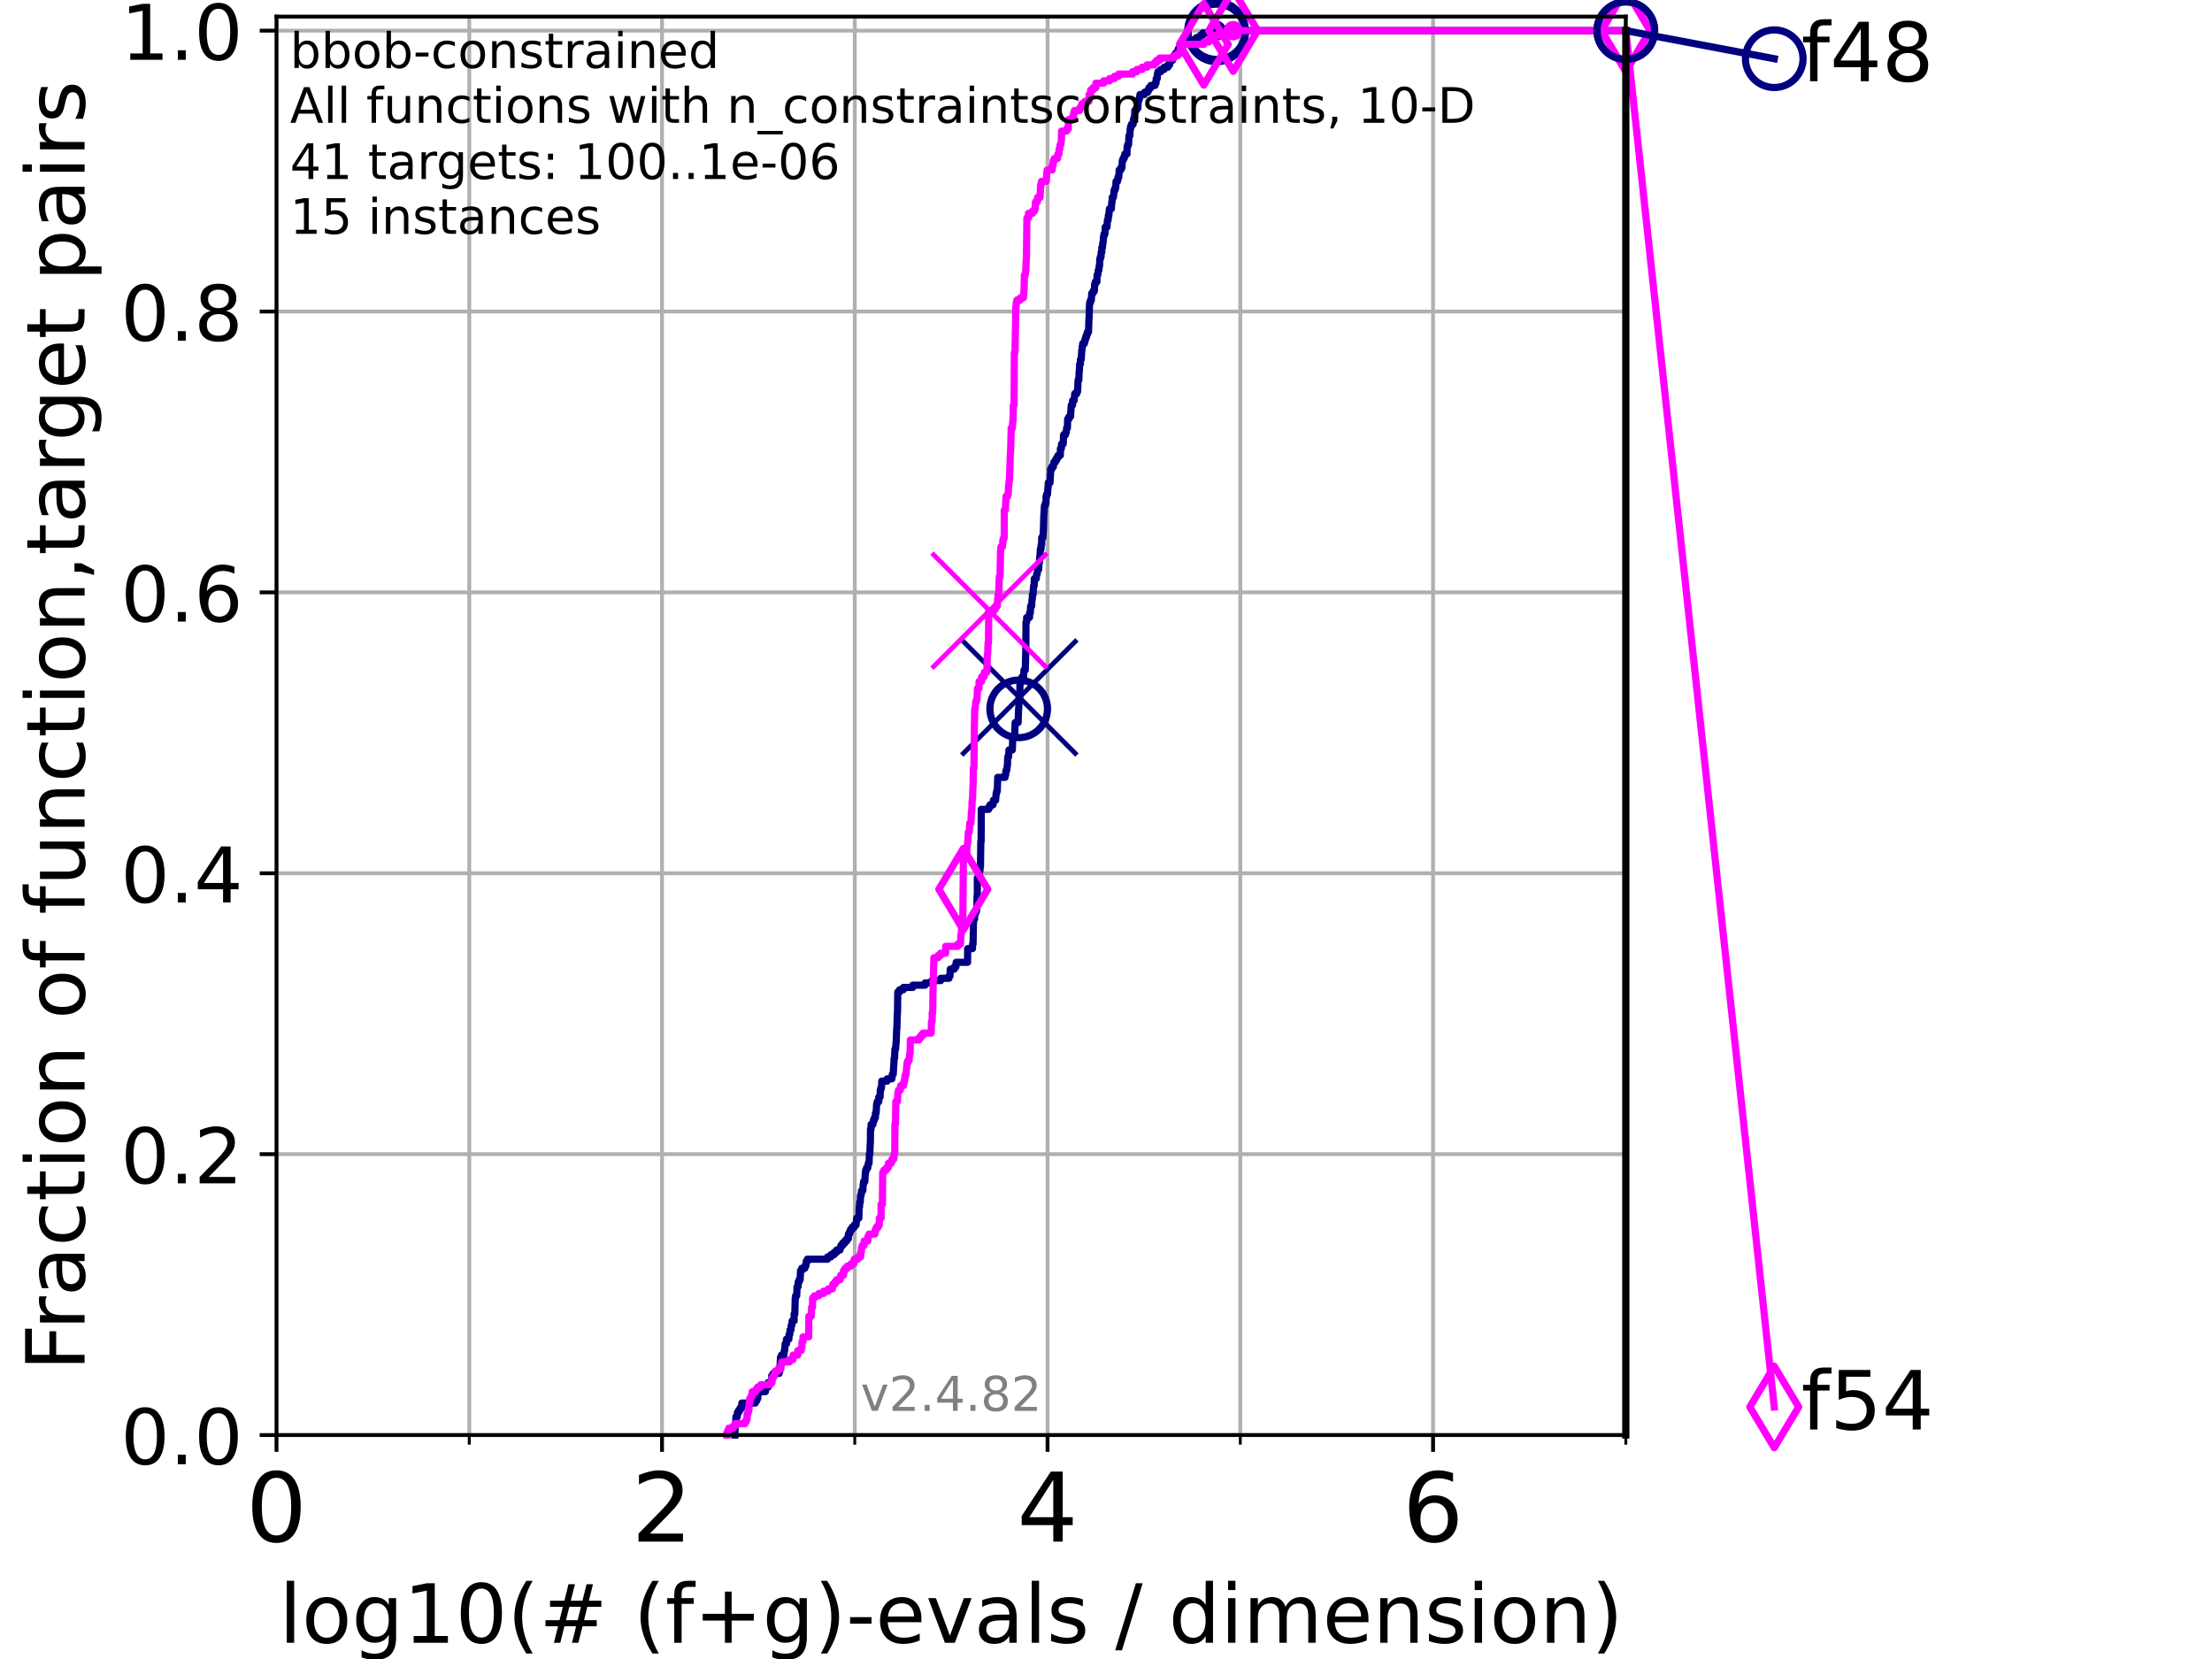 <?xml version="1.0" encoding="utf-8" standalone="no"?>
<!DOCTYPE svg PUBLIC "-//W3C//DTD SVG 1.1//EN"
  "http://www.w3.org/Graphics/SVG/1.1/DTD/svg11.dtd">
<!-- Created with matplotlib (https://matplotlib.org/) -->
<svg height="345.6pt" version="1.1" viewBox="0 0 460.8 345.6" width="460.8pt" xmlns="http://www.w3.org/2000/svg" xmlns:xlink="http://www.w3.org/1999/xlink">
 <defs>
  <style type="text/css">*{stroke-linecap:butt;stroke-linejoin:round;}</style>
 </defs>
 <g id="figure_1">
  <g id="patch_1">
   <path d="M 0 345.6 
L 460.8 345.6 
L 460.8 0 
L 0 0 
z
" style="fill:#ffffff;"/>
  </g>
  <g id="axes_1">
   <g id="patch_2">
    <path d="M 57.6 298.944 
L 338.688 298.944 
L 338.688 3.456 
L 57.6 3.456 
z
" style="fill:#ffffff;"/>
   </g>
   <g id="matplotlib.axis_1">
    <g id="xtick_1">
     <g id="line2d_1">
      <path clip-path="url(#pce55b38d41)" d="M 57.6 298.944 
L 57.6 3.456 
" style="fill:none;stroke:#b0b0b0;stroke-linecap:square;stroke-width:0.8;"/>
     </g>
     <g id="line2d_2">
      <defs>
       <path d="M 0 0 
L 0 3.5 
" id="ma0b5d559b3" style="stroke:#000000;stroke-width:0.8;"/>
      </defs>
      <g>
       <use style="stroke:#000000;stroke-width:0.8;" x="57.6" xlink:href="#ma0b5d559b3" y="298.944"/>
      </g>
     </g>
     <g id="text_1">
      <!-- 0 -->
      <g transform="translate(51.237 321.141)scale(0.2 -0.2)">
       <defs>
        <path d="M 31.781 66.406 
Q 24.172 66.406 20.328 58.906 
Q 16.5 51.422 16.5 36.375 
Q 16.5 21.391 20.328 13.891 
Q 24.172 6.391 31.781 6.391 
Q 39.453 6.391 43.281 13.891 
Q 47.125 21.391 47.125 36.375 
Q 47.125 51.422 43.281 58.906 
Q 39.453 66.406 31.781 66.406 
z
M 31.781 74.219 
Q 44.047 74.219 50.516 64.516 
Q 56.984 54.828 56.984 36.375 
Q 56.984 17.969 50.516 8.266 
Q 44.047 -1.422 31.781 -1.422 
Q 19.531 -1.422 13.062 8.266 
Q 6.594 17.969 6.594 36.375 
Q 6.594 54.828 13.062 64.516 
Q 19.531 74.219 31.781 74.219 
z
" id="DejaVuSans-48"/>
       </defs>
       <use xlink:href="#DejaVuSans-48"/>
      </g>
     </g>
    </g>
    <g id="xtick_2">
     <g id="line2d_3">
      <path clip-path="url(#pce55b38d41)" d="M 137.911 298.944 
L 137.911 3.456 
" style="fill:none;stroke:#b0b0b0;stroke-linecap:square;stroke-width:0.8;"/>
     </g>
     <g id="line2d_4">
      <g>
       <use style="stroke:#000000;stroke-width:0.8;" x="137.911" xlink:href="#ma0b5d559b3" y="298.944"/>
      </g>
     </g>
     <g id="text_2">
      <!-- 2 -->
      <g transform="translate(131.548 321.141)scale(0.2 -0.2)">
       <defs>
        <path d="M 19.188 8.297 
L 53.609 8.297 
L 53.609 0 
L 7.328 0 
L 7.328 8.297 
Q 12.938 14.109 22.625 23.891 
Q 32.328 33.688 34.812 36.531 
Q 39.547 41.844 41.422 45.531 
Q 43.312 49.219 43.312 52.781 
Q 43.312 58.594 39.234 62.25 
Q 35.156 65.922 28.609 65.922 
Q 23.969 65.922 18.812 64.312 
Q 13.672 62.703 7.812 59.422 
L 7.812 69.391 
Q 13.766 71.781 18.938 73 
Q 24.125 74.219 28.422 74.219 
Q 39.75 74.219 46.484 68.547 
Q 53.219 62.891 53.219 53.422 
Q 53.219 48.922 51.531 44.891 
Q 49.859 40.875 45.406 35.406 
Q 44.188 33.984 37.641 27.219 
Q 31.109 20.453 19.188 8.297 
z
" id="DejaVuSans-50"/>
       </defs>
       <use xlink:href="#DejaVuSans-50"/>
      </g>
     </g>
    </g>
    <g id="xtick_3">
     <g id="line2d_5">
      <path clip-path="url(#pce55b38d41)" d="M 218.222 298.944 
L 218.222 3.456 
" style="fill:none;stroke:#b0b0b0;stroke-linecap:square;stroke-width:0.8;"/>
     </g>
     <g id="line2d_6">
      <g>
       <use style="stroke:#000000;stroke-width:0.8;" x="218.222" xlink:href="#ma0b5d559b3" y="298.944"/>
      </g>
     </g>
     <g id="text_3">
      <!-- 4 -->
      <g transform="translate(211.859 321.141)scale(0.2 -0.2)">
       <defs>
        <path d="M 37.797 64.312 
L 12.891 25.391 
L 37.797 25.391 
z
M 35.203 72.906 
L 47.609 72.906 
L 47.609 25.391 
L 58.016 25.391 
L 58.016 17.188 
L 47.609 17.188 
L 47.609 0 
L 37.797 0 
L 37.797 17.188 
L 4.891 17.188 
L 4.891 26.703 
z
" id="DejaVuSans-52"/>
       </defs>
       <use xlink:href="#DejaVuSans-52"/>
      </g>
     </g>
    </g>
    <g id="xtick_4">
     <g id="line2d_7">
      <path clip-path="url(#pce55b38d41)" d="M 298.533 298.944 
L 298.533 3.456 
" style="fill:none;stroke:#b0b0b0;stroke-linecap:square;stroke-width:0.8;"/>
     </g>
     <g id="line2d_8">
      <g>
       <use style="stroke:#000000;stroke-width:0.8;" x="298.533" xlink:href="#ma0b5d559b3" y="298.944"/>
      </g>
     </g>
     <g id="text_4">
      <!-- 6 -->
      <g transform="translate(292.17 321.141)scale(0.2 -0.2)">
       <defs>
        <path d="M 33.016 40.375 
Q 26.375 40.375 22.484 35.828 
Q 18.609 31.297 18.609 23.391 
Q 18.609 15.531 22.484 10.953 
Q 26.375 6.391 33.016 6.391 
Q 39.656 6.391 43.531 10.953 
Q 47.406 15.531 47.406 23.391 
Q 47.406 31.297 43.531 35.828 
Q 39.656 40.375 33.016 40.375 
z
M 52.594 71.297 
L 52.594 62.312 
Q 48.875 64.062 45.094 64.984 
Q 41.312 65.922 37.594 65.922 
Q 27.828 65.922 22.672 59.328 
Q 17.531 52.734 16.797 39.406 
Q 19.672 43.656 24.016 45.922 
Q 28.375 48.188 33.594 48.188 
Q 44.578 48.188 50.953 41.516 
Q 57.328 34.859 57.328 23.391 
Q 57.328 12.156 50.688 5.359 
Q 44.047 -1.422 33.016 -1.422 
Q 20.359 -1.422 13.672 8.266 
Q 6.984 17.969 6.984 36.375 
Q 6.984 53.656 15.188 63.938 
Q 23.391 74.219 37.203 74.219 
Q 40.922 74.219 44.703 73.484 
Q 48.484 72.75 52.594 71.297 
z
" id="DejaVuSans-54"/>
       </defs>
       <use xlink:href="#DejaVuSans-54"/>
      </g>
     </g>
    </g>
    <g id="xtick_5">
     <g id="line2d_9">
      <path clip-path="url(#pce55b38d41)" d="M 97.755 298.944 
L 97.755 3.456 
" style="fill:none;stroke:#b0b0b0;stroke-linecap:square;stroke-width:0.8;"/>
     </g>
     <g id="line2d_10">
      <defs>
       <path d="M 0 0 
L 0 2 
" id="m7a1c0ede0f" style="stroke:#000000;stroke-width:0.6;"/>
      </defs>
      <g>
       <use style="stroke:#000000;stroke-width:0.6;" x="97.755" xlink:href="#m7a1c0ede0f" y="298.944"/>
      </g>
     </g>
    </g>
    <g id="xtick_6">
     <g id="line2d_11">
      <path clip-path="url(#pce55b38d41)" d="M 178.066 298.944 
L 178.066 3.456 
" style="fill:none;stroke:#b0b0b0;stroke-linecap:square;stroke-width:0.8;"/>
     </g>
     <g id="line2d_12">
      <g>
       <use style="stroke:#000000;stroke-width:0.6;" x="178.066" xlink:href="#m7a1c0ede0f" y="298.944"/>
      </g>
     </g>
    </g>
    <g id="xtick_7">
     <g id="line2d_13">
      <path clip-path="url(#pce55b38d41)" d="M 258.377 298.944 
L 258.377 3.456 
" style="fill:none;stroke:#b0b0b0;stroke-linecap:square;stroke-width:0.8;"/>
     </g>
     <g id="line2d_14">
      <g>
       <use style="stroke:#000000;stroke-width:0.6;" x="258.377" xlink:href="#m7a1c0ede0f" y="298.944"/>
      </g>
     </g>
    </g>
    <g id="xtick_8">
     <g id="line2d_15">
      <path clip-path="url(#pce55b38d41)" d="M 338.688 298.944 
L 338.688 3.456 
" style="fill:none;stroke:#b0b0b0;stroke-linecap:square;stroke-width:0.8;"/>
     </g>
     <g id="line2d_16">
      <g>
       <use style="stroke:#000000;stroke-width:0.6;" x="338.688" xlink:href="#m7a1c0ede0f" y="298.944"/>
      </g>
     </g>
    </g>
    <g id="text_5">
     <!-- log10(# (f+g)-evals / dimension) -->
     <g transform="translate(58.145 342.218)scale(0.17 -0.17)">
      <defs>
       <path d="M 9.422 75.984 
L 18.406 75.984 
L 18.406 0 
L 9.422 0 
z
" id="DejaVuSans-108"/>
       <path d="M 30.609 48.391 
Q 23.391 48.391 19.188 42.75 
Q 14.984 37.109 14.984 27.297 
Q 14.984 17.484 19.156 11.844 
Q 23.344 6.203 30.609 6.203 
Q 37.797 6.203 41.984 11.859 
Q 46.188 17.531 46.188 27.297 
Q 46.188 37.016 41.984 42.703 
Q 37.797 48.391 30.609 48.391 
z
M 30.609 56 
Q 42.328 56 49.016 48.375 
Q 55.719 40.766 55.719 27.297 
Q 55.719 13.875 49.016 6.219 
Q 42.328 -1.422 30.609 -1.422 
Q 18.844 -1.422 12.172 6.219 
Q 5.516 13.875 5.516 27.297 
Q 5.516 40.766 12.172 48.375 
Q 18.844 56 30.609 56 
z
" id="DejaVuSans-111"/>
       <path d="M 45.406 27.984 
Q 45.406 37.75 41.375 43.109 
Q 37.359 48.484 30.078 48.484 
Q 22.859 48.484 18.828 43.109 
Q 14.797 37.75 14.797 27.984 
Q 14.797 18.266 18.828 12.891 
Q 22.859 7.516 30.078 7.516 
Q 37.359 7.516 41.375 12.891 
Q 45.406 18.266 45.406 27.984 
z
M 54.391 6.781 
Q 54.391 -7.172 48.188 -13.984 
Q 42 -20.797 29.203 -20.797 
Q 24.469 -20.797 20.266 -20.094 
Q 16.062 -19.391 12.109 -17.922 
L 12.109 -9.188 
Q 16.062 -11.328 19.922 -12.344 
Q 23.781 -13.375 27.781 -13.375 
Q 36.625 -13.375 41.016 -8.766 
Q 45.406 -4.156 45.406 5.172 
L 45.406 9.625 
Q 42.625 4.781 38.281 2.391 
Q 33.938 0 27.875 0 
Q 17.828 0 11.672 7.656 
Q 5.516 15.328 5.516 27.984 
Q 5.516 40.672 11.672 48.328 
Q 17.828 56 27.875 56 
Q 33.938 56 38.281 53.609 
Q 42.625 51.219 45.406 46.391 
L 45.406 54.688 
L 54.391 54.688 
z
" id="DejaVuSans-103"/>
       <path d="M 12.406 8.297 
L 28.516 8.297 
L 28.516 63.922 
L 10.984 60.406 
L 10.984 69.391 
L 28.422 72.906 
L 38.281 72.906 
L 38.281 8.297 
L 54.391 8.297 
L 54.391 0 
L 12.406 0 
z
" id="DejaVuSans-49"/>
       <path d="M 31 75.875 
Q 24.469 64.656 21.281 53.656 
Q 18.109 42.672 18.109 31.391 
Q 18.109 20.125 21.312 9.062 
Q 24.516 -2 31 -13.188 
L 23.188 -13.188 
Q 15.875 -1.703 12.234 9.375 
Q 8.594 20.453 8.594 31.391 
Q 8.594 42.281 12.203 53.312 
Q 15.828 64.359 23.188 75.875 
z
" id="DejaVuSans-40"/>
       <path d="M 51.125 44 
L 36.922 44 
L 32.812 27.688 
L 47.125 27.688 
z
M 43.797 71.781 
L 38.719 51.516 
L 52.984 51.516 
L 58.109 71.781 
L 65.922 71.781 
L 60.891 51.516 
L 76.125 51.516 
L 76.125 44 
L 58.984 44 
L 54.984 27.688 
L 70.516 27.688 
L 70.516 20.219 
L 53.078 20.219 
L 48 0 
L 40.188 0 
L 45.219 20.219 
L 30.906 20.219 
L 25.875 0 
L 18.016 0 
L 23.094 20.219 
L 7.719 20.219 
L 7.719 27.688 
L 24.906 27.688 
L 29 44 
L 13.281 44 
L 13.281 51.516 
L 30.906 51.516 
L 35.891 71.781 
z
" id="DejaVuSans-35"/>
       <path id="DejaVuSans-32"/>
       <path d="M 37.109 75.984 
L 37.109 68.5 
L 28.516 68.5 
Q 23.688 68.5 21.797 66.547 
Q 19.922 64.594 19.922 59.516 
L 19.922 54.688 
L 34.719 54.688 
L 34.719 47.703 
L 19.922 47.703 
L 19.922 0 
L 10.891 0 
L 10.891 47.703 
L 2.297 47.703 
L 2.297 54.688 
L 10.891 54.688 
L 10.891 58.5 
Q 10.891 67.625 15.141 71.797 
Q 19.391 75.984 28.609 75.984 
z
" id="DejaVuSans-102"/>
       <path d="M 46 62.703 
L 46 35.5 
L 73.188 35.5 
L 73.188 27.203 
L 46 27.203 
L 46 0 
L 37.797 0 
L 37.797 27.203 
L 10.594 27.203 
L 10.594 35.5 
L 37.797 35.5 
L 37.797 62.703 
z
" id="DejaVuSans-43"/>
       <path d="M 8.016 75.875 
L 15.828 75.875 
Q 23.141 64.359 26.781 53.312 
Q 30.422 42.281 30.422 31.391 
Q 30.422 20.453 26.781 9.375 
Q 23.141 -1.703 15.828 -13.188 
L 8.016 -13.188 
Q 14.5 -2 17.703 9.062 
Q 20.906 20.125 20.906 31.391 
Q 20.906 42.672 17.703 53.656 
Q 14.5 64.656 8.016 75.875 
z
" id="DejaVuSans-41"/>
       <path d="M 4.891 31.391 
L 31.203 31.391 
L 31.203 23.391 
L 4.891 23.391 
z
" id="DejaVuSans-45"/>
       <path d="M 56.203 29.594 
L 56.203 25.203 
L 14.891 25.203 
Q 15.484 15.922 20.484 11.062 
Q 25.484 6.203 34.422 6.203 
Q 39.594 6.203 44.453 7.469 
Q 49.312 8.734 54.109 11.281 
L 54.109 2.781 
Q 49.266 0.734 44.188 -0.344 
Q 39.109 -1.422 33.891 -1.422 
Q 20.797 -1.422 13.156 6.188 
Q 5.516 13.812 5.516 26.812 
Q 5.516 40.234 12.766 48.109 
Q 20.016 56 32.328 56 
Q 43.359 56 49.781 48.891 
Q 56.203 41.797 56.203 29.594 
z
M 47.219 32.234 
Q 47.125 39.594 43.094 43.984 
Q 39.062 48.391 32.422 48.391 
Q 24.906 48.391 20.391 44.141 
Q 15.875 39.891 15.188 32.172 
z
" id="DejaVuSans-101"/>
       <path d="M 2.984 54.688 
L 12.5 54.688 
L 29.594 8.797 
L 46.688 54.688 
L 56.203 54.688 
L 35.688 0 
L 23.484 0 
z
" id="DejaVuSans-118"/>
       <path d="M 34.281 27.484 
Q 23.391 27.484 19.188 25 
Q 14.984 22.516 14.984 16.5 
Q 14.984 11.719 18.141 8.906 
Q 21.297 6.109 26.703 6.109 
Q 34.188 6.109 38.703 11.406 
Q 43.219 16.703 43.219 25.484 
L 43.219 27.484 
z
M 52.203 31.203 
L 52.203 0 
L 43.219 0 
L 43.219 8.297 
Q 40.141 3.328 35.547 0.953 
Q 30.953 -1.422 24.312 -1.422 
Q 15.922 -1.422 10.953 3.297 
Q 6 8.016 6 15.922 
Q 6 25.141 12.172 29.828 
Q 18.359 34.516 30.609 34.516 
L 43.219 34.516 
L 43.219 35.406 
Q 43.219 41.609 39.141 45 
Q 35.062 48.391 27.688 48.391 
Q 23 48.391 18.547 47.266 
Q 14.109 46.141 10.016 43.891 
L 10.016 52.203 
Q 14.938 54.109 19.578 55.047 
Q 24.219 56 28.609 56 
Q 40.484 56 46.344 49.844 
Q 52.203 43.703 52.203 31.203 
z
" id="DejaVuSans-97"/>
       <path d="M 44.281 53.078 
L 44.281 44.578 
Q 40.484 46.531 36.375 47.5 
Q 32.281 48.484 27.875 48.484 
Q 21.188 48.484 17.844 46.438 
Q 14.5 44.391 14.5 40.281 
Q 14.5 37.156 16.891 35.375 
Q 19.281 33.594 26.516 31.984 
L 29.594 31.297 
Q 39.156 29.25 43.188 25.516 
Q 47.219 21.781 47.219 15.094 
Q 47.219 7.469 41.188 3.016 
Q 35.156 -1.422 24.609 -1.422 
Q 20.219 -1.422 15.453 -0.562 
Q 10.688 0.297 5.422 2 
L 5.422 11.281 
Q 10.406 8.688 15.234 7.391 
Q 20.062 6.109 24.812 6.109 
Q 31.156 6.109 34.562 8.281 
Q 37.984 10.453 37.984 14.406 
Q 37.984 18.062 35.516 20.016 
Q 33.062 21.969 24.703 23.781 
L 21.578 24.516 
Q 13.234 26.266 9.516 29.906 
Q 5.812 33.547 5.812 39.891 
Q 5.812 47.609 11.281 51.797 
Q 16.75 56 26.812 56 
Q 31.781 56 36.172 55.266 
Q 40.578 54.547 44.281 53.078 
z
" id="DejaVuSans-115"/>
       <path d="M 25.391 72.906 
L 33.688 72.906 
L 8.297 -9.281 
L 0 -9.281 
z
" id="DejaVuSans-47"/>
       <path d="M 45.406 46.391 
L 45.406 75.984 
L 54.391 75.984 
L 54.391 0 
L 45.406 0 
L 45.406 8.203 
Q 42.578 3.328 38.25 0.953 
Q 33.938 -1.422 27.875 -1.422 
Q 17.969 -1.422 11.734 6.484 
Q 5.516 14.406 5.516 27.297 
Q 5.516 40.188 11.734 48.094 
Q 17.969 56 27.875 56 
Q 33.938 56 38.25 53.625 
Q 42.578 51.266 45.406 46.391 
z
M 14.797 27.297 
Q 14.797 17.391 18.875 11.75 
Q 22.953 6.109 30.078 6.109 
Q 37.203 6.109 41.297 11.75 
Q 45.406 17.391 45.406 27.297 
Q 45.406 37.203 41.297 42.844 
Q 37.203 48.484 30.078 48.484 
Q 22.953 48.484 18.875 42.844 
Q 14.797 37.203 14.797 27.297 
z
" id="DejaVuSans-100"/>
       <path d="M 9.422 54.688 
L 18.406 54.688 
L 18.406 0 
L 9.422 0 
z
M 9.422 75.984 
L 18.406 75.984 
L 18.406 64.594 
L 9.422 64.594 
z
" id="DejaVuSans-105"/>
       <path d="M 52 44.188 
Q 55.375 50.25 60.062 53.125 
Q 64.75 56 71.094 56 
Q 79.641 56 84.281 50.016 
Q 88.922 44.047 88.922 33.016 
L 88.922 0 
L 79.891 0 
L 79.891 32.719 
Q 79.891 40.578 77.094 44.375 
Q 74.312 48.188 68.609 48.188 
Q 61.625 48.188 57.562 43.547 
Q 53.516 38.922 53.516 30.906 
L 53.516 0 
L 44.484 0 
L 44.484 32.719 
Q 44.484 40.625 41.703 44.406 
Q 38.922 48.188 33.109 48.188 
Q 26.219 48.188 22.156 43.531 
Q 18.109 38.875 18.109 30.906 
L 18.109 0 
L 9.078 0 
L 9.078 54.688 
L 18.109 54.688 
L 18.109 46.188 
Q 21.188 51.219 25.484 53.609 
Q 29.781 56 35.688 56 
Q 41.656 56 45.828 52.969 
Q 50 49.953 52 44.188 
z
" id="DejaVuSans-109"/>
       <path d="M 54.891 33.016 
L 54.891 0 
L 45.906 0 
L 45.906 32.719 
Q 45.906 40.484 42.875 44.328 
Q 39.844 48.188 33.797 48.188 
Q 26.516 48.188 22.312 43.547 
Q 18.109 38.922 18.109 30.906 
L 18.109 0 
L 9.078 0 
L 9.078 54.688 
L 18.109 54.688 
L 18.109 46.188 
Q 21.344 51.125 25.703 53.562 
Q 30.078 56 35.797 56 
Q 45.219 56 50.047 50.172 
Q 54.891 44.344 54.891 33.016 
z
" id="DejaVuSans-110"/>
      </defs>
      <use xlink:href="#DejaVuSans-108"/>
      <use x="27.783" xlink:href="#DejaVuSans-111"/>
      <use x="88.965" xlink:href="#DejaVuSans-103"/>
      <use x="152.441" xlink:href="#DejaVuSans-49"/>
      <use x="216.064" xlink:href="#DejaVuSans-48"/>
      <use x="279.688" xlink:href="#DejaVuSans-40"/>
      <use x="318.701" xlink:href="#DejaVuSans-35"/>
      <use x="402.49" xlink:href="#DejaVuSans-32"/>
      <use x="434.277" xlink:href="#DejaVuSans-40"/>
      <use x="473.291" xlink:href="#DejaVuSans-102"/>
      <use x="508.496" xlink:href="#DejaVuSans-43"/>
      <use x="592.285" xlink:href="#DejaVuSans-103"/>
      <use x="655.762" xlink:href="#DejaVuSans-41"/>
      <use x="694.775" xlink:href="#DejaVuSans-45"/>
      <use x="730.859" xlink:href="#DejaVuSans-101"/>
      <use x="792.383" xlink:href="#DejaVuSans-118"/>
      <use x="851.562" xlink:href="#DejaVuSans-97"/>
      <use x="912.842" xlink:href="#DejaVuSans-108"/>
      <use x="940.625" xlink:href="#DejaVuSans-115"/>
      <use x="992.725" xlink:href="#DejaVuSans-32"/>
      <use x="1024.512" xlink:href="#DejaVuSans-47"/>
      <use x="1058.203" xlink:href="#DejaVuSans-32"/>
      <use x="1089.99" xlink:href="#DejaVuSans-100"/>
      <use x="1153.467" xlink:href="#DejaVuSans-105"/>
      <use x="1181.25" xlink:href="#DejaVuSans-109"/>
      <use x="1278.662" xlink:href="#DejaVuSans-101"/>
      <use x="1340.186" xlink:href="#DejaVuSans-110"/>
      <use x="1403.564" xlink:href="#DejaVuSans-115"/>
      <use x="1455.664" xlink:href="#DejaVuSans-105"/>
      <use x="1483.447" xlink:href="#DejaVuSans-111"/>
      <use x="1544.629" xlink:href="#DejaVuSans-110"/>
      <use x="1608.008" xlink:href="#DejaVuSans-41"/>
     </g>
    </g>
   </g>
   <g id="matplotlib.axis_2">
    <g id="ytick_1">
     <g id="line2d_17">
      <path clip-path="url(#pce55b38d41)" d="M 57.6 298.944 
L 338.688 298.944 
" style="fill:none;stroke:#b0b0b0;stroke-linecap:square;stroke-width:0.8;"/>
     </g>
     <g id="line2d_18">
      <defs>
       <path d="M 0 0 
L -3.5 0 
" id="m75f8b33aed" style="stroke:#000000;stroke-width:0.8;"/>
      </defs>
      <g>
       <use style="stroke:#000000;stroke-width:0.8;" x="57.6" xlink:href="#m75f8b33aed" y="298.944"/>
      </g>
     </g>
     <g id="text_6">
      <!-- 0.0 -->
      <g transform="translate(25.155 305.023)scale(0.16 -0.16)">
       <defs>
        <path d="M 10.688 12.406 
L 21 12.406 
L 21 0 
L 10.688 0 
z
" id="DejaVuSans-46"/>
       </defs>
       <use xlink:href="#DejaVuSans-48"/>
       <use x="63.623" xlink:href="#DejaVuSans-46"/>
       <use x="95.41" xlink:href="#DejaVuSans-48"/>
      </g>
     </g>
    </g>
    <g id="ytick_2">
     <g id="line2d_19">
      <path clip-path="url(#pce55b38d41)" d="M 57.6 240.432 
L 338.688 240.432 
" style="fill:none;stroke:#b0b0b0;stroke-linecap:square;stroke-width:0.8;"/>
     </g>
     <g id="line2d_20">
      <g>
       <use style="stroke:#000000;stroke-width:0.8;" x="57.6" xlink:href="#m75f8b33aed" y="240.432"/>
      </g>
     </g>
     <g id="text_7">
      <!-- 0.2 -->
      <g transform="translate(25.155 246.51)scale(0.16 -0.16)">
       <use xlink:href="#DejaVuSans-48"/>
       <use x="63.623" xlink:href="#DejaVuSans-46"/>
       <use x="95.41" xlink:href="#DejaVuSans-50"/>
      </g>
     </g>
    </g>
    <g id="ytick_3">
     <g id="line2d_21">
      <path clip-path="url(#pce55b38d41)" d="M 57.6 181.919 
L 338.688 181.919 
" style="fill:none;stroke:#b0b0b0;stroke-linecap:square;stroke-width:0.8;"/>
     </g>
     <g id="line2d_22">
      <g>
       <use style="stroke:#000000;stroke-width:0.8;" x="57.6" xlink:href="#m75f8b33aed" y="181.919"/>
      </g>
     </g>
     <g id="text_8">
      <!-- 0.4 -->
      <g transform="translate(25.155 187.998)scale(0.16 -0.16)">
       <use xlink:href="#DejaVuSans-48"/>
       <use x="63.623" xlink:href="#DejaVuSans-46"/>
       <use x="95.41" xlink:href="#DejaVuSans-52"/>
      </g>
     </g>
    </g>
    <g id="ytick_4">
     <g id="line2d_23">
      <path clip-path="url(#pce55b38d41)" d="M 57.6 123.407 
L 338.688 123.407 
" style="fill:none;stroke:#b0b0b0;stroke-linecap:square;stroke-width:0.8;"/>
     </g>
     <g id="line2d_24">
      <g>
       <use style="stroke:#000000;stroke-width:0.8;" x="57.6" xlink:href="#m75f8b33aed" y="123.407"/>
      </g>
     </g>
     <g id="text_9">
      <!-- 0.6 -->
      <g transform="translate(25.155 129.485)scale(0.16 -0.16)">
       <use xlink:href="#DejaVuSans-48"/>
       <use x="63.623" xlink:href="#DejaVuSans-46"/>
       <use x="95.41" xlink:href="#DejaVuSans-54"/>
      </g>
     </g>
    </g>
    <g id="ytick_5">
     <g id="line2d_25">
      <path clip-path="url(#pce55b38d41)" d="M 57.6 64.894 
L 338.688 64.894 
" style="fill:none;stroke:#b0b0b0;stroke-linecap:square;stroke-width:0.8;"/>
     </g>
     <g id="line2d_26">
      <g>
       <use style="stroke:#000000;stroke-width:0.8;" x="57.6" xlink:href="#m75f8b33aed" y="64.894"/>
      </g>
     </g>
     <g id="text_10">
      <!-- 0.8 -->
      <g transform="translate(25.155 70.973)scale(0.16 -0.16)">
       <defs>
        <path d="M 31.781 34.625 
Q 24.75 34.625 20.719 30.859 
Q 16.703 27.094 16.703 20.516 
Q 16.703 13.922 20.719 10.156 
Q 24.75 6.391 31.781 6.391 
Q 38.812 6.391 42.859 10.172 
Q 46.922 13.969 46.922 20.516 
Q 46.922 27.094 42.891 30.859 
Q 38.875 34.625 31.781 34.625 
z
M 21.922 38.812 
Q 15.578 40.375 12.031 44.719 
Q 8.5 49.078 8.5 55.328 
Q 8.5 64.062 14.719 69.141 
Q 20.953 74.219 31.781 74.219 
Q 42.672 74.219 48.875 69.141 
Q 55.078 64.062 55.078 55.328 
Q 55.078 49.078 51.531 44.719 
Q 48 40.375 41.703 38.812 
Q 48.828 37.156 52.797 32.312 
Q 56.781 27.484 56.781 20.516 
Q 56.781 9.906 50.312 4.234 
Q 43.844 -1.422 31.781 -1.422 
Q 19.734 -1.422 13.25 4.234 
Q 6.781 9.906 6.781 20.516 
Q 6.781 27.484 10.781 32.312 
Q 14.797 37.156 21.922 38.812 
z
M 18.312 54.391 
Q 18.312 48.734 21.844 45.562 
Q 25.391 42.391 31.781 42.391 
Q 38.141 42.391 41.719 45.562 
Q 45.312 48.734 45.312 54.391 
Q 45.312 60.062 41.719 63.234 
Q 38.141 66.406 31.781 66.406 
Q 25.391 66.406 21.844 63.234 
Q 18.312 60.062 18.312 54.391 
z
" id="DejaVuSans-56"/>
       </defs>
       <use xlink:href="#DejaVuSans-48"/>
       <use x="63.623" xlink:href="#DejaVuSans-46"/>
       <use x="95.41" xlink:href="#DejaVuSans-56"/>
      </g>
     </g>
    </g>
    <g id="ytick_6">
     <g id="line2d_27">
      <path clip-path="url(#pce55b38d41)" d="M 57.6 6.382 
L 338.688 6.382 
" style="fill:none;stroke:#b0b0b0;stroke-linecap:square;stroke-width:0.8;"/>
     </g>
     <g id="line2d_28">
      <g>
       <use style="stroke:#000000;stroke-width:0.8;" x="57.6" xlink:href="#m75f8b33aed" y="6.382"/>
      </g>
     </g>
     <g id="text_11">
      <!-- 1.0 -->
      <g transform="translate(25.155 12.46)scale(0.16 -0.16)">
       <use xlink:href="#DejaVuSans-49"/>
       <use x="63.623" xlink:href="#DejaVuSans-46"/>
       <use x="95.41" xlink:href="#DejaVuSans-48"/>
      </g>
     </g>
    </g>
    <g id="text_12">
     <!-- Fraction of function,target pairs -->
     <g transform="translate(17.62 285.585)rotate(-90)scale(0.17 -0.17)">
      <defs>
       <path d="M 9.812 72.906 
L 51.703 72.906 
L 51.703 64.594 
L 19.672 64.594 
L 19.672 43.109 
L 48.578 43.109 
L 48.578 34.812 
L 19.672 34.812 
L 19.672 0 
L 9.812 0 
z
" id="DejaVuSans-70"/>
       <path d="M 41.109 46.297 
Q 39.594 47.172 37.812 47.578 
Q 36.031 48 33.891 48 
Q 26.266 48 22.188 43.047 
Q 18.109 38.094 18.109 28.812 
L 18.109 0 
L 9.078 0 
L 9.078 54.688 
L 18.109 54.688 
L 18.109 46.188 
Q 20.953 51.172 25.484 53.578 
Q 30.031 56 36.531 56 
Q 37.453 56 38.578 55.875 
Q 39.703 55.766 41.062 55.516 
z
" id="DejaVuSans-114"/>
       <path d="M 48.781 52.594 
L 48.781 44.188 
Q 44.969 46.297 41.141 47.344 
Q 37.312 48.391 33.406 48.391 
Q 24.656 48.391 19.812 42.844 
Q 14.984 37.312 14.984 27.297 
Q 14.984 17.281 19.812 11.734 
Q 24.656 6.203 33.406 6.203 
Q 37.312 6.203 41.141 7.25 
Q 44.969 8.297 48.781 10.406 
L 48.781 2.094 
Q 45.016 0.344 40.984 -0.531 
Q 36.969 -1.422 32.422 -1.422 
Q 20.062 -1.422 12.781 6.344 
Q 5.516 14.109 5.516 27.297 
Q 5.516 40.672 12.859 48.328 
Q 20.219 56 33.016 56 
Q 37.156 56 41.109 55.141 
Q 45.062 54.297 48.781 52.594 
z
" id="DejaVuSans-99"/>
       <path d="M 18.312 70.219 
L 18.312 54.688 
L 36.812 54.688 
L 36.812 47.703 
L 18.312 47.703 
L 18.312 18.016 
Q 18.312 11.328 20.141 9.422 
Q 21.969 7.516 27.594 7.516 
L 36.812 7.516 
L 36.812 0 
L 27.594 0 
Q 17.188 0 13.234 3.875 
Q 9.281 7.766 9.281 18.016 
L 9.281 47.703 
L 2.688 47.703 
L 2.688 54.688 
L 9.281 54.688 
L 9.281 70.219 
z
" id="DejaVuSans-116"/>
       <path d="M 8.5 21.578 
L 8.5 54.688 
L 17.484 54.688 
L 17.484 21.922 
Q 17.484 14.156 20.5 10.266 
Q 23.531 6.391 29.594 6.391 
Q 36.859 6.391 41.078 11.031 
Q 45.312 15.672 45.312 23.688 
L 45.312 54.688 
L 54.297 54.688 
L 54.297 0 
L 45.312 0 
L 45.312 8.406 
Q 42.047 3.422 37.719 1 
Q 33.406 -1.422 27.688 -1.422 
Q 18.266 -1.422 13.375 4.438 
Q 8.5 10.297 8.5 21.578 
z
M 31.109 56 
z
" id="DejaVuSans-117"/>
       <path d="M 11.719 12.406 
L 22.016 12.406 
L 22.016 4 
L 14.016 -11.625 
L 7.719 -11.625 
L 11.719 4 
z
" id="DejaVuSans-44"/>
       <path d="M 18.109 8.203 
L 18.109 -20.797 
L 9.078 -20.797 
L 9.078 54.688 
L 18.109 54.688 
L 18.109 46.391 
Q 20.953 51.266 25.266 53.625 
Q 29.594 56 35.594 56 
Q 45.562 56 51.781 48.094 
Q 58.016 40.188 58.016 27.297 
Q 58.016 14.406 51.781 6.484 
Q 45.562 -1.422 35.594 -1.422 
Q 29.594 -1.422 25.266 0.953 
Q 20.953 3.328 18.109 8.203 
z
M 48.688 27.297 
Q 48.688 37.203 44.609 42.844 
Q 40.531 48.484 33.406 48.484 
Q 26.266 48.484 22.188 42.844 
Q 18.109 37.203 18.109 27.297 
Q 18.109 17.391 22.188 11.75 
Q 26.266 6.109 33.406 6.109 
Q 40.531 6.109 44.609 11.75 
Q 48.688 17.391 48.688 27.297 
z
" id="DejaVuSans-112"/>
      </defs>
      <use xlink:href="#DejaVuSans-70"/>
      <use x="50.27" xlink:href="#DejaVuSans-114"/>
      <use x="91.383" xlink:href="#DejaVuSans-97"/>
      <use x="152.662" xlink:href="#DejaVuSans-99"/>
      <use x="207.643" xlink:href="#DejaVuSans-116"/>
      <use x="246.852" xlink:href="#DejaVuSans-105"/>
      <use x="274.635" xlink:href="#DejaVuSans-111"/>
      <use x="335.816" xlink:href="#DejaVuSans-110"/>
      <use x="399.195" xlink:href="#DejaVuSans-32"/>
      <use x="430.982" xlink:href="#DejaVuSans-111"/>
      <use x="492.164" xlink:href="#DejaVuSans-102"/>
      <use x="527.369" xlink:href="#DejaVuSans-32"/>
      <use x="559.156" xlink:href="#DejaVuSans-102"/>
      <use x="594.361" xlink:href="#DejaVuSans-117"/>
      <use x="657.74" xlink:href="#DejaVuSans-110"/>
      <use x="721.119" xlink:href="#DejaVuSans-99"/>
      <use x="776.1" xlink:href="#DejaVuSans-116"/>
      <use x="815.309" xlink:href="#DejaVuSans-105"/>
      <use x="843.092" xlink:href="#DejaVuSans-111"/>
      <use x="904.273" xlink:href="#DejaVuSans-110"/>
      <use x="967.652" xlink:href="#DejaVuSans-44"/>
      <use x="999.439" xlink:href="#DejaVuSans-116"/>
      <use x="1038.648" xlink:href="#DejaVuSans-97"/>
      <use x="1099.928" xlink:href="#DejaVuSans-114"/>
      <use x="1139.291" xlink:href="#DejaVuSans-103"/>
      <use x="1202.768" xlink:href="#DejaVuSans-101"/>
      <use x="1264.291" xlink:href="#DejaVuSans-116"/>
      <use x="1303.5" xlink:href="#DejaVuSans-32"/>
      <use x="1335.287" xlink:href="#DejaVuSans-112"/>
      <use x="1398.764" xlink:href="#DejaVuSans-97"/>
      <use x="1460.043" xlink:href="#DejaVuSans-105"/>
      <use x="1487.826" xlink:href="#DejaVuSans-114"/>
      <use x="1528.939" xlink:href="#DejaVuSans-115"/>
     </g>
    </g>
   </g>
   <g id="line2d_29">
    <defs>
     <path d="M 0 1.5 
C 0.398 1.5 0.779 1.342 1.061 1.061 
C 1.342 0.779 1.5 0.398 1.5 0 
C 1.5 -0.398 1.342 -0.779 1.061 -1.061 
C 0.779 -1.342 0.398 -1.5 0 -1.5 
C -0.398 -1.5 -0.779 -1.342 -1.061 -1.061 
C -1.342 -0.779 -1.5 -0.398 -1.5 0 
C -1.5 0.398 -1.342 0.779 -1.061 1.061 
C -0.779 1.342 -0.398 1.5 0 1.5 
z
" id="m6ceb6d8a73" style="stroke:#000080;"/>
    </defs>
    <g>
     <use style="fill:#000080;stroke:#000080;" x="253.436" xlink:href="#m6ceb6d8a73" y="6.382"/>
     <use style="fill:#000080;stroke:#000080;" x="253.436" xlink:href="#m6ceb6d8a73" y="6.382"/>
    </g>
   </g>
   <g id="line2d_30">
    <path d="M 153.091 298.944 
L 153.149 297.041 
L 153.251 297.041 
L 153.309 295.138 
L 153.595 295.138 
L 153.623 294.187 
L 153.932 294.187 
L 153.932 293.711 
L 154.236 293.711 
L 154.236 293.235 
L 154.534 293.235 
L 154.534 292.284 
L 157.347 292.284 
L 157.347 291.808 
L 157.642 291.808 
L 157.642 291.333 
L 157.865 291.333 
L 157.865 290.381 
L 158.042 290.381 
L 158.042 289.905 
L 159.446 289.905 
L 159.446 288.954 
L 160.035 288.954 
L 160.035 288.003 
L 160.765 288.003 
L 160.765 286.576 
L 161.082 286.576 
L 161.082 286.1 
L 162.312 286.1 
L 162.312 285.624 
L 162.458 285.624 
L 162.56 283.246 
L 162.585 283.246 
L 162.585 282.77 
L 162.788 282.77 
L 162.788 282.294 
L 163.316 282.294 
L 163.372 281.343 
L 163.469 281.343 
L 163.566 279.916 
L 163.844 279.916 
L 163.844 278.964 
L 164.341 278.964 
L 164.38 278.013 
L 164.517 278.013 
L 164.577 277.061 
L 164.765 277.061 
L 164.817 276.11 
L 164.944 276.11 
L 165.018 275.158 
L 165.433 275.158 
L 165.433 273.731 
L 165.576 273.731 
L 165.662 270.401 
L 165.739 270.401 
L 165.739 269.926 
L 165.971 269.926 
L 166.048 268.023 
L 166.269 268.023 
L 166.276 267.071 
L 166.467 267.071 
L 166.467 266.596 
L 166.689 266.596 
L 166.763 264.693 
L 167.014 264.693 
L 167.014 264.217 
L 167.653 264.217 
L 167.653 263.741 
L 167.874 263.741 
L 167.942 262.79 
L 168.184 262.79 
L 168.184 262.314 
L 172.386 262.314 
L 172.386 261.839 
L 173.096 261.839 
L 173.096 261.363 
L 173.765 261.363 
L 173.765 260.887 
L 174.275 260.887 
L 174.275 260.411 
L 174.976 260.411 
L 174.976 259.936 
L 175.166 259.936 
L 175.166 259.46 
L 175.517 259.46 
L 175.517 258.984 
L 175.975 258.984 
L 175.975 258.509 
L 176.395 258.509 
L 176.395 258.033 
L 176.737 258.033 
L 176.737 257.081 
L 176.969 257.081 
L 176.969 256.606 
L 177.172 256.606 
L 177.172 256.13 
L 177.51 256.13 
L 177.51 255.654 
L 177.965 255.654 
L 177.965 255.179 
L 178.336 255.179 
L 178.412 254.227 
L 178.461 254.227 
L 178.461 253.751 
L 178.914 253.751 
L 178.98 251.373 
L 179.068 251.373 
L 179.092 250.421 
L 179.214 250.421 
L 179.269 248.994 
L 179.399 248.994 
L 179.475 248.043 
L 179.741 248.043 
L 179.833 246.616 
L 179.905 246.616 
L 179.905 246.14 
L 180.161 246.14 
L 180.269 244.237 
L 180.333 244.237 
L 180.333 243.762 
L 180.517 243.762 
L 180.517 243.286 
L 180.771 243.286 
L 180.877 242.334 
L 181.038 242.334 
L 181.11 240.432 
L 181.196 240.432 
L 181.292 238.053 
L 181.313 238.053 
L 181.344 235.199 
L 181.462 235.199 
L 181.462 234.247 
L 181.843 234.247 
L 181.843 233.772 
L 181.966 233.772 
L 181.966 233.296 
L 182.152 233.296 
L 182.152 232.82 
L 182.366 232.82 
L 182.366 231.869 
L 182.512 231.869 
L 182.62 229.966 
L 182.733 229.966 
L 182.733 229.49 
L 183.063 229.49 
L 183.063 228.539 
L 183.344 228.539 
L 183.375 227.112 
L 183.482 227.112 
L 183.482 226.636 
L 183.625 226.636 
L 183.693 225.209 
L 184.809 225.209 
L 184.809 224.733 
L 185.799 224.733 
L 185.884 223.782 
L 186.077 223.782 
L 186.178 221.879 
L 186.204 221.879 
L 186.263 220.452 
L 186.354 220.452 
L 186.432 218.549 
L 186.565 218.549 
L 186.664 217.122 
L 186.689 217.122 
L 186.799 214.267 
L 186.837 214.267 
L 186.936 210.937 
L 186.97 210.937 
L 187.02 206.656 
L 187.402 206.656 
L 187.402 206.18 
L 188.179 206.18 
L 188.179 205.705 
L 190.132 205.705 
L 190.132 205.229 
L 192.716 205.229 
L 192.716 204.753 
L 194.108 204.753 
L 194.108 204.277 
L 195.973 204.277 
L 195.973 203.802 
L 197.685 203.802 
L 197.685 203.326 
L 197.907 203.326 
L 197.949 201.899 
L 198.795 201.899 
L 198.795 201.423 
L 199.134 201.423 
L 199.182 200.472 
L 201.559 200.472 
L 201.583 197.618 
L 202.578 197.618 
L 202.601 196.666 
L 202.705 196.666 
L 202.797 191.909 
L 202.847 191.909 
L 202.847 191.433 
L 203.029 191.433 
L 203.031 190.482 
L 203.159 190.482 
L 203.159 190.006 
L 203.367 190.006 
L 203.367 189.53 
L 203.483 189.53 
L 203.54 186.676 
L 203.598 186.676 
L 203.598 182.87 
L 203.964 182.87 
L 204.072 181.443 
L 204.128 181.443 
L 204.208 180.492 
L 204.249 180.492 
L 204.321 175.259 
L 204.39 175.259 
L 204.413 168.599 
L 205.963 168.599 
L 205.963 168.123 
L 206.243 168.123 
L 206.243 167.648 
L 206.877 167.648 
L 206.948 166.696 
L 207.408 166.696 
L 207.515 165.269 
L 207.613 165.269 
L 207.613 164.793 
L 207.748 164.793 
L 207.842 161.939 
L 209.361 161.939 
L 209.361 161.463 
L 209.487 161.463 
L 209.559 160.512 
L 209.715 160.512 
L 209.818 159.561 
L 209.862 159.561 
L 209.931 157.658 
L 210.11 157.658 
L 210.187 156.231 
L 210.887 156.231 
L 210.964 153.852 
L 211.11 153.852 
L 211.11 153.376 
L 211.372 153.376 
L 211.472 150.522 
L 212.087 150.522 
L 212.19 147.668 
L 212.212 147.668 
L 212.315 145.289 
L 212.439 145.289 
L 212.477 142.435 
L 212.593 142.435 
L 212.593 141.959 
L 212.89 141.959 
L 212.898 141.008 
L 213.228 141.008 
L 213.321 139.581 
L 213.587 139.581 
L 213.694 135.299 
L 213.699 135.299 
L 213.734 129.591 
L 213.868 129.591 
L 213.872 128.639 
L 214.462 128.639 
L 214.479 127.688 
L 214.641 127.688 
L 214.699 126.261 
L 214.91 126.261 
L 214.987 124.834 
L 215.047 124.834 
L 215.071 123.882 
L 215.206 123.882 
L 215.276 122.455 
L 215.325 122.455 
L 215.325 121.979 
L 215.443 121.979 
L 215.463 120.552 
L 215.871 120.552 
L 215.945 119.601 
L 216.059 119.601 
L 216.147 118.649 
L 216.364 118.649 
L 216.445 117.222 
L 216.52 117.222 
L 216.612 115.795 
L 216.665 115.795 
L 216.723 114.368 
L 216.861 114.368 
L 216.894 113.417 
L 217.001 113.417 
L 217.002 111.99 
L 217.25 111.99 
L 217.341 110.562 
L 217.362 110.562 
L 217.449 107.232 
L 217.474 107.232 
L 217.575 105.33 
L 217.752 105.33 
L 217.752 104.854 
L 217.903 104.854 
L 217.915 103.427 
L 218.028 103.427 
L 218.028 102.951 
L 218.211 102.951 
L 218.306 101.524 
L 218.344 101.524 
L 218.375 100.572 
L 218.731 100.572 
L 218.832 98.67 
L 218.853 98.67 
L 218.853 97.718 
L 219.115 97.718 
L 219.115 97.242 
L 219.438 97.242 
L 219.527 96.291 
L 219.854 96.291 
L 219.854 95.815 
L 220.134 95.815 
L 220.134 95.34 
L 220.405 95.34 
L 220.405 94.864 
L 220.878 94.864 
L 220.907 93.437 
L 221.1 93.437 
L 221.136 92.485 
L 221.483 92.485 
L 221.568 90.583 
L 221.958 90.583 
L 221.958 90.107 
L 222.127 90.107 
L 222.198 89.155 
L 222.36 89.155 
L 222.416 87.253 
L 222.703 87.253 
L 222.703 86.777 
L 223.015 86.777 
L 223.122 84.874 
L 223.17 84.874 
L 223.17 84.398 
L 223.436 84.398 
L 223.436 83.447 
L 223.763 83.447 
L 223.846 82.495 
L 223.881 82.495 
L 223.881 82.02 
L 224.306 82.02 
L 224.306 81.544 
L 224.491 81.544 
L 224.583 79.165 
L 224.732 79.165 
L 224.815 77.263 
L 224.861 77.263 
L 224.914 75.835 
L 225.067 75.835 
L 225.081 74.884 
L 225.242 74.884 
L 225.346 72.981 
L 225.389 72.981 
L 225.481 72.03 
L 225.548 72.03 
L 225.548 71.554 
L 225.913 71.554 
L 225.913 71.078 
L 226.041 71.078 
L 226.041 70.603 
L 226.188 70.603 
L 226.188 70.127 
L 226.363 70.127 
L 226.363 69.651 
L 226.524 69.651 
L 226.524 69.175 
L 226.759 69.175 
L 226.851 66.321 
L 226.876 66.321 
L 226.96 63.467 
L 226.998 63.467 
L 226.998 62.991 
L 227.175 62.991 
L 227.175 62.516 
L 227.351 62.516 
L 227.432 61.088 
L 227.719 61.088 
L 227.719 60.613 
L 227.976 60.613 
L 228.032 59.186 
L 228.171 59.186 
L 228.171 58.71 
L 228.509 58.71 
L 228.54 57.283 
L 228.686 57.283 
L 228.783 56.331 
L 228.91 56.331 
L 228.988 55.38 
L 229.062 55.38 
L 229.098 53.953 
L 229.219 53.953 
L 229.219 53.477 
L 229.37 53.477 
L 229.401 52.526 
L 229.525 52.526 
L 229.526 51.574 
L 229.654 51.574 
L 229.719 50.623 
L 229.79 50.623 
L 229.895 49.196 
L 229.989 49.196 
L 229.989 48.72 
L 230.181 48.72 
L 230.246 47.293 
L 230.616 47.293 
L 230.69 45.866 
L 230.845 45.866 
L 230.884 44.914 
L 230.999 44.914 
L 231.051 43.963 
L 231.114 43.963 
L 231.114 43.487 
L 231.514 43.487 
L 231.605 42.06 
L 231.673 42.06 
L 231.7 41.109 
L 231.938 41.109 
L 232.044 40.157 
L 232.071 40.157 
L 232.071 39.681 
L 232.252 39.681 
L 232.252 39.206 
L 232.424 39.206 
L 232.494 37.779 
L 232.802 37.779 
L 232.802 37.303 
L 232.931 37.303 
L 232.931 36.827 
L 233.076 36.827 
L 233.143 35.4 
L 233.501 35.4 
L 233.501 34.924 
L 233.731 34.924 
L 233.791 33.497 
L 233.938 33.497 
L 233.938 33.021 
L 234.187 33.021 
L 234.187 32.546 
L 234.333 32.546 
L 234.333 32.07 
L 234.778 32.07 
L 234.792 30.643 
L 234.89 30.643 
L 234.89 30.167 
L 235.096 30.167 
L 235.183 28.264 
L 235.373 28.264 
L 235.433 26.837 
L 235.523 26.837 
L 235.523 26.361 
L 235.695 26.361 
L 235.695 25.886 
L 236.051 25.886 
L 236.11 24.934 
L 236.228 24.934 
L 236.228 24.459 
L 236.36 24.459 
L 236.395 23.032 
L 236.704 23.032 
L 236.704 22.556 
L 237.03 22.556 
L 237.106 21.129 
L 237.197 21.129 
L 237.197 20.653 
L 237.369 20.653 
L 237.471 19.702 
L 238.405 19.702 
L 238.405 19.226 
L 239.104 19.226 
L 239.104 18.75 
L 239.354 18.75 
L 239.354 18.274 
L 239.743 18.274 
L 239.743 17.799 
L 240.619 17.799 
L 240.619 17.323 
L 240.827 17.323 
L 240.854 16.372 
L 241.075 16.372 
L 241.091 15.42 
L 241.213 15.42 
L 241.213 14.944 
L 241.811 14.944 
L 241.811 14.469 
L 242.518 14.469 
L 242.518 13.993 
L 243.298 13.993 
L 243.298 13.517 
L 243.651 13.517 
L 243.739 12.566 
L 244.261 12.566 
L 244.261 12.09 
L 244.514 12.09 
L 244.514 11.614 
L 244.826 11.614 
L 244.826 11.139 
L 245.256 11.139 
L 245.256 10.663 
L 245.451 10.663 
L 245.451 10.187 
L 245.893 10.187 
L 245.893 9.712 
L 246.049 9.712 
L 246.049 9.236 
L 246.622 9.236 
L 246.622 8.76 
L 246.973 8.76 
L 246.973 8.284 
L 249.258 8.284 
L 249.258 7.809 
L 250.091 7.809 
L 250.091 7.333 
L 250.567 7.333 
L 250.567 6.857 
L 253.436 6.857 
L 253.436 6.382 
L 338.688 6.382 
L 338.688 6.382 
" style="fill:none;stroke:#000080;stroke-linecap:square;stroke-width:1.5;"/>
   </g>
   <g id="line2d_31">
    <defs>
     <path d="M 0 6 
C 1.591 6 3.117 5.368 4.243 4.243 
C 5.368 3.117 6 1.591 6 0 
C 6 -1.591 5.368 -3.117 4.243 -4.243 
C 3.117 -5.368 1.591 -6 0 -6 
C -1.591 -6 -3.117 -5.368 -4.243 -4.243 
C -5.368 -3.117 -6 -1.591 -6 0 
C -6 1.591 -5.368 3.117 -4.243 4.243 
C -3.117 5.368 -1.591 6 0 6 
z
" id="m4a7fbe9427" style="stroke:#000080;stroke-width:1.5;"/>
    </defs>
    <g>
     <use style="fill-opacity:0;stroke:#000080;stroke-width:1.5;" x="212.212" xlink:href="#m4a7fbe9427" y="147.668"/>
     <use style="fill-opacity:0;stroke:#000080;stroke-width:1.5;" x="253.436" xlink:href="#m4a7fbe9427" y="6.857"/>
     <use style="fill-opacity:0;stroke:#000080;stroke-width:1.5;" x="253.436" xlink:href="#m4a7fbe9427" y="6.382"/>
     <use style="fill-opacity:0;stroke:#000080;stroke-width:1.5;" x="338.688" xlink:href="#m4a7fbe9427" y="6.382"/>
    </g>
   </g>
   <g id="line2d_32">
    <path style="fill:none;stroke:#000080;stroke-linecap:square;stroke-width:1.5;"/>
    <g/>
   </g>
   <g id="line2d_33">
    <path clip-path="url(#pce55b38d41)" d="M 212.344 145.289 
" style="fill:none;stroke:#000080;stroke-linecap:square;stroke-width:1.5;"/>
    <defs>
     <path d="M -12 12 
L 12 -12 
M -12 -12 
L 12 12 
" id="m9e38088e4b" style="stroke:#000080;"/>
    </defs>
    <g clip-path="url(#pce55b38d41)">
     <use style="fill:#000080;stroke:#000080;" x="212.344" xlink:href="#m9e38088e4b" y="145.289"/>
    </g>
   </g>
   <g id="line2d_34">
    <defs>
     <path d="M 0 1.5 
C 0.398 1.5 0.779 1.342 1.061 1.061 
C 1.342 0.779 1.5 0.398 1.5 0 
C 1.5 -0.398 1.342 -0.779 1.061 -1.061 
C 0.779 -1.342 0.398 -1.5 0 -1.5 
C -0.398 -1.5 -0.779 -1.342 -1.061 -1.061 
C -1.342 -0.779 -1.5 -0.398 -1.5 0 
C -1.5 0.398 -1.342 0.779 -1.061 1.061 
C -0.779 1.342 -0.398 1.5 0 1.5 
z
" id="mb6a7ae40c6" style="stroke:#ff00ff;"/>
    </defs>
    <g>
     <use style="fill:#ff00ff;stroke:#ff00ff;" x="256.896" xlink:href="#mb6a7ae40c6" y="6.382"/>
     <use style="fill:#ff00ff;stroke:#ff00ff;" x="256.896" xlink:href="#mb6a7ae40c6" y="6.382"/>
    </g>
   </g>
   <g id="line2d_35">
    <path d="M 151.422 298.944 
L 151.422 298.468 
L 151.597 298.468 
L 151.597 297.993 
L 151.819 297.993 
L 151.819 297.517 
L 152.767 297.517 
L 152.767 297.041 
L 153.135 297.041 
L 153.135 296.565 
L 155.22 296.565 
L 155.22 296.09 
L 155.489 296.09 
L 155.489 295.614 
L 155.628 295.614 
L 155.628 294.663 
L 155.767 294.663 
L 155.767 294.187 
L 155.904 294.187 
L 155.904 293.711 
L 156.04 293.711 
L 156.04 292.284 
L 156.175 292.284 
L 156.175 291.333 
L 156.443 291.333 
L 156.443 290.857 
L 156.682 290.857 
L 156.706 289.905 
L 157.461 289.905 
L 157.461 289.43 
L 157.821 289.43 
L 157.821 288.954 
L 158.434 288.954 
L 158.434 288.478 
L 160.433 288.478 
L 160.433 288.003 
L 160.802 288.003 
L 160.802 287.051 
L 161.091 287.051 
L 161.091 286.576 
L 161.357 286.576 
L 161.357 286.1 
L 161.484 286.1 
L 161.484 285.624 
L 162.13 285.624 
L 162.13 285.148 
L 162.695 285.148 
L 162.704 284.197 
L 162.846 284.197 
L 162.846 283.721 
L 164.441 283.721 
L 164.441 283.246 
L 165.194 283.246 
L 165.194 282.294 
L 166.173 282.294 
L 166.186 281.343 
L 166.909 281.343 
L 166.909 280.867 
L 167.027 280.867 
L 167.093 279.44 
L 167.282 279.44 
L 167.282 278.488 
L 168.464 278.488 
L 168.497 274.207 
L 169.012 274.207 
L 169.076 272.304 
L 169.274 272.304 
L 169.274 270.401 
L 169.673 270.401 
L 169.673 269.926 
L 170.597 269.926 
L 170.597 269.45 
L 171.56 269.45 
L 171.56 268.974 
L 172.54 268.974 
L 172.54 268.498 
L 173.413 268.498 
L 173.463 267.547 
L 173.92 267.547 
L 173.92 267.071 
L 174.257 267.071 
L 174.257 266.596 
L 175.013 266.596 
L 175.013 266.12 
L 175.15 266.12 
L 175.15 265.644 
L 175.718 265.644 
L 175.722 264.693 
L 176.018 264.693 
L 176.018 264.217 
L 176.513 264.217 
L 176.513 263.741 
L 177.3 263.741 
L 177.3 263.266 
L 177.863 263.266 
L 177.94 262.314 
L 178.686 262.314 
L 178.686 261.839 
L 179.279 261.839 
L 179.321 260.887 
L 179.425 260.887 
L 179.473 259.936 
L 179.595 259.936 
L 179.595 259.46 
L 179.977 259.46 
L 180.03 258.509 
L 180.804 258.509 
L 180.819 257.557 
L 181.026 257.557 
L 181.026 257.081 
L 182.243 257.081 
L 182.347 256.13 
L 182.55 256.13 
L 182.55 255.654 
L 182.953 255.654 
L 182.953 255.179 
L 183.181 255.179 
L 183.181 253.751 
L 183.544 253.751 
L 183.544 250.897 
L 183.822 250.897 
L 183.882 244.237 
L 184.122 244.237 
L 184.122 243.762 
L 184.625 243.762 
L 184.625 243.286 
L 185.021 243.286 
L 185.074 242.334 
L 185.641 242.334 
L 185.641 241.859 
L 185.879 241.859 
L 185.879 241.383 
L 186.224 241.383 
L 186.261 240.432 
L 186.391 240.432 
L 186.427 234.247 
L 186.541 234.247 
L 186.612 229.49 
L 186.955 229.49 
L 187.051 227.587 
L 187.159 227.587 
L 187.159 227.112 
L 187.541 227.112 
L 187.611 226.16 
L 188.189 226.16 
L 188.189 225.684 
L 188.33 225.684 
L 188.33 225.209 
L 188.444 225.209 
L 188.506 224.257 
L 188.599 224.257 
L 188.599 223.782 
L 188.752 223.782 
L 188.857 222.355 
L 188.92 222.355 
L 188.96 221.403 
L 189.122 221.403 
L 189.122 220.927 
L 189.393 220.927 
L 189.497 219.5 
L 189.583 219.5 
L 189.643 216.646 
L 191.454 216.646 
L 191.454 216.17 
L 191.842 216.17 
L 191.842 215.695 
L 192.275 215.695 
L 192.275 215.219 
L 193.983 215.219 
L 194.044 212.84 
L 194.168 212.84 
L 194.2 210.937 
L 194.298 210.937 
L 194.395 204.277 
L 194.428 204.277 
L 194.533 199.52 
L 195.419 199.52 
L 195.419 199.045 
L 195.931 199.045 
L 195.931 198.569 
L 196.998 198.569 
L 196.998 197.142 
L 199.524 197.142 
L 199.524 196.666 
L 200.089 196.666 
L 200.161 194.763 
L 200.23 194.763 
L 200.309 193.336 
L 200.414 193.336 
L 200.516 190.958 
L 200.583 190.958 
L 200.682 179.54 
L 200.727 179.54 
L 200.727 179.065 
L 200.86 179.065 
L 200.86 178.589 
L 201.243 178.589 
L 201.243 178.113 
L 201.37 178.113 
L 201.456 176.211 
L 201.495 176.211 
L 201.597 175.259 
L 201.614 175.259 
L 201.725 173.356 
L 201.911 173.356 
L 202.013 171.453 
L 202.258 171.453 
L 202.366 169.075 
L 202.43 169.075 
L 202.517 166.696 
L 202.588 166.696 
L 202.689 163.842 
L 202.709 163.842 
L 202.765 160.036 
L 202.888 160.036 
L 202.99 150.522 
L 203 150.522 
L 203.053 147.668 
L 203.158 147.668 
L 203.264 146.241 
L 203.386 146.241 
L 203.386 145.765 
L 203.519 145.765 
L 203.626 143.386 
L 203.95 143.386 
L 203.95 141.959 
L 204.464 141.959 
L 204.489 141.008 
L 204.988 141.008 
L 205.044 140.056 
L 205.574 140.056 
L 205.685 136.251 
L 205.748 136.251 
L 205.838 133.872 
L 205.923 133.872 
L 205.97 127.212 
L 207.13 127.212 
L 207.13 126.737 
L 207.438 126.737 
L 207.438 126.261 
L 207.763 126.261 
L 207.805 124.834 
L 207.898 124.834 
L 207.9 123.882 
L 208.039 123.882 
L 208.146 120.552 
L 208.182 120.552 
L 208.182 120.077 
L 208.322 120.077 
L 208.429 114.844 
L 208.452 114.844 
L 208.515 113.892 
L 208.838 113.892 
L 208.918 112.465 
L 209.066 112.465 
L 209.066 111.99 
L 209.201 111.99 
L 209.207 106.281 
L 209.443 106.281 
L 209.549 103.902 
L 209.561 103.902 
L 209.561 103.427 
L 209.899 103.427 
L 209.899 102.951 
L 210.031 102.951 
L 210.102 101.048 
L 210.158 101.048 
L 210.23 100.097 
L 210.281 100.097 
L 210.39 96.767 
L 210.399 96.767 
L 210.498 93.912 
L 210.532 93.912 
L 210.629 90.107 
L 210.644 90.107 
L 210.644 89.155 
L 210.884 89.155 
L 210.976 87.728 
L 211.019 87.728 
L 211.095 84.398 
L 211.254 84.398 
L 211.309 73.457 
L 211.44 73.457 
L 211.536 68.224 
L 211.552 68.224 
L 211.594 63.943 
L 211.67 63.943 
L 211.714 62.991 
L 211.841 62.991 
L 211.841 62.516 
L 212.535 62.516 
L 212.535 62.04 
L 213.205 62.04 
L 213.301 60.613 
L 213.333 60.613 
L 213.395 57.283 
L 213.58 57.283 
L 213.688 56.331 
L 213.693 56.331 
L 213.773 53.953 
L 213.821 53.953 
L 213.92 45.39 
L 214.247 45.39 
L 214.248 44.439 
L 215.085 44.439 
L 215.085 43.963 
L 215.52 43.963 
L 215.52 43.487 
L 215.676 43.487 
L 215.71 42.06 
L 216.109 42.06 
L 216.157 41.109 
L 216.684 41.109 
L 216.75 38.73 
L 216.847 38.73 
L 216.847 38.254 
L 216.964 38.254 
L 216.964 37.779 
L 217.964 37.779 
L 218.067 35.876 
L 218.141 35.876 
L 218.141 35.4 
L 219.201 35.4 
L 219.217 34.449 
L 219.393 34.449 
L 219.42 33.497 
L 219.627 33.497 
L 219.627 33.021 
L 220.3 33.021 
L 220.391 32.07 
L 220.606 32.07 
L 220.607 31.119 
L 220.759 31.119 
L 220.836 30.167 
L 220.989 30.167 
L 221.1 29.216 
L 221.111 29.216 
L 221.141 27.313 
L 222.196 27.313 
L 222.196 26.837 
L 222.544 26.837 
L 222.548 24.934 
L 223.328 24.934 
L 223.328 24.459 
L 223.641 24.459 
L 223.658 23.507 
L 223.811 23.507 
L 223.811 23.032 
L 224.887 23.032 
L 224.887 22.556 
L 225.174 22.556 
L 225.174 22.08 
L 225.382 22.08 
L 225.382 21.604 
L 225.983 21.604 
L 225.983 21.129 
L 226.844 21.129 
L 226.873 19.702 
L 227.186 19.702 
L 227.189 18.75 
L 227.699 18.75 
L 227.699 18.274 
L 228.29 18.274 
L 228.293 17.323 
L 229.902 17.323 
L 229.902 16.847 
L 231.132 16.847 
L 231.132 16.372 
L 232.146 16.372 
L 232.146 15.896 
L 233.014 15.896 
L 233.014 15.42 
L 235.924 15.42 
L 235.924 14.944 
L 236.826 14.944 
L 236.826 14.469 
L 237.935 14.469 
L 237.935 13.993 
L 238.946 13.993 
L 238.946 13.517 
L 240.497 13.517 
L 240.497 13.042 
L 240.964 13.042 
L 240.964 12.566 
L 241.588 12.566 
L 241.588 12.09 
L 244.502 12.09 
L 244.502 11.614 
L 245.334 11.614 
L 245.334 11.139 
L 245.86 11.139 
L 245.86 10.187 
L 246.209 10.187 
L 246.209 9.712 
L 246.405 9.712 
L 246.405 9.236 
L 250.773 9.236 
L 250.773 8.76 
L 251.796 8.76 
L 251.796 8.284 
L 252.732 8.284 
L 252.732 7.809 
L 252.902 7.809 
L 252.902 7.333 
L 254.563 7.333 
L 254.563 6.857 
L 256.896 6.857 
L 256.896 6.382 
L 338.688 6.382 
L 338.688 6.382 
" style="fill:none;stroke:#ff00ff;stroke-linecap:square;stroke-width:1.5;"/>
   </g>
   <g id="line2d_36">
    <defs>
     <path d="M -0 8.485 
L 5.091 0 
L 0 -8.485 
L -5.091 -0 
z
" id="m4dc0e021fd" style="stroke:#ff00ff;stroke-linejoin:miter;stroke-width:1.5;"/>
    </defs>
    <g>
     <use style="fill-opacity:0;stroke:#ff00ff;stroke-linejoin:miter;stroke-width:1.5;" x="200.672" xlink:href="#m4dc0e021fd" y="185.249"/>
     <use style="fill-opacity:0;stroke:#ff00ff;stroke-linejoin:miter;stroke-width:1.5;" x="250.773" xlink:href="#m4dc0e021fd" y="9.236"/>
     <use style="fill-opacity:0;stroke:#ff00ff;stroke-linejoin:miter;stroke-width:1.5;" x="256.896" xlink:href="#m4dc0e021fd" y="6.382"/>
     <use style="fill-opacity:0;stroke:#ff00ff;stroke-linejoin:miter;stroke-width:1.5;" x="338.688" xlink:href="#m4dc0e021fd" y="6.382"/>
    </g>
   </g>
   <g id="line2d_37">
    <path style="fill:none;stroke:#ff00ff;stroke-linecap:square;stroke-width:1.5;"/>
    <g/>
   </g>
   <g id="line2d_38">
    <path clip-path="url(#pce55b38d41)" d="M 206.136 127.212 
" style="fill:none;stroke:#ff00ff;stroke-linecap:square;stroke-width:1.5;"/>
    <defs>
     <path d="M -12 12 
L 12 -12 
M -12 -12 
L 12 12 
" id="mc6e2ecf716" style="stroke:#ff00ff;"/>
    </defs>
    <g clip-path="url(#pce55b38d41)">
     <use style="fill:#ff00ff;stroke:#ff00ff;" x="206.136" xlink:href="#mc6e2ecf716" y="127.212"/>
    </g>
   </g>
   <g id="line2d_39">
    <path d="M 338.688 6.382 
L 369.608 293.093 
" style="fill:none;stroke:#ff00ff;stroke-linecap:square;stroke-width:1.5;"/>
    <g>
     <use style="fill-opacity:0;stroke:#ff00ff;stroke-linejoin:miter;stroke-width:1.5;" x="338.688" xlink:href="#m4dc0e021fd" y="6.382"/>
     <use style="fill-opacity:0;stroke:#ff00ff;stroke-linejoin:miter;stroke-width:1.5;" x="369.608" xlink:href="#m4dc0e021fd" y="293.093"/>
    </g>
   </g>
   <g id="line2d_40">
    <path d="M 338.688 6.382 
L 369.608 12.233 
" style="fill:none;stroke:#000080;stroke-linecap:square;stroke-width:1.5;"/>
    <g>
     <use style="fill-opacity:0;stroke:#000080;stroke-width:1.5;" x="338.688" xlink:href="#m4a7fbe9427" y="6.382"/>
     <use style="fill-opacity:0;stroke:#000080;stroke-width:1.5;" x="369.608" xlink:href="#m4a7fbe9427" y="12.233"/>
    </g>
   </g>
   <g id="line2d_41">
    <path d="M 338.688 298.944 
L 338.688 6.382 
" style="fill:none;stroke:#000000;stroke-linecap:square;stroke-width:1.5;"/>
   </g>
   <g id="patch_3">
    <path d="M 57.6 298.944 
L 57.6 3.456 
" style="fill:none;stroke:#000000;stroke-linecap:square;stroke-linejoin:miter;stroke-width:0.8;"/>
   </g>
   <g id="patch_4">
    <path d="M 338.688 298.944 
L 338.688 3.456 
" style="fill:none;stroke:#000000;stroke-linecap:square;stroke-linejoin:miter;stroke-width:0.8;"/>
   </g>
   <g id="patch_5">
    <path d="M 57.6 298.944 
L 338.688 298.944 
" style="fill:none;stroke:#000000;stroke-linecap:square;stroke-linejoin:miter;stroke-width:0.8;"/>
   </g>
   <g id="patch_6">
    <path d="M 57.6 3.456 
L 338.688 3.456 
" style="fill:none;stroke:#000000;stroke-linecap:square;stroke-linejoin:miter;stroke-width:0.8;"/>
   </g>
   <g id="text_13">
    <!-- f54 -->
    <g transform="translate(375.229 297.784)scale(0.17 -0.17)">
     <defs>
      <path d="M 10.797 72.906 
L 49.516 72.906 
L 49.516 64.594 
L 19.828 64.594 
L 19.828 46.734 
Q 21.969 47.469 24.109 47.828 
Q 26.266 48.188 28.422 48.188 
Q 40.625 48.188 47.75 41.5 
Q 54.891 34.812 54.891 23.391 
Q 54.891 11.625 47.562 5.094 
Q 40.234 -1.422 26.906 -1.422 
Q 22.312 -1.422 17.547 -0.641 
Q 12.797 0.141 7.719 1.703 
L 7.719 11.625 
Q 12.109 9.234 16.797 8.062 
Q 21.484 6.891 26.703 6.891 
Q 35.156 6.891 40.078 11.328 
Q 45.016 15.766 45.016 23.391 
Q 45.016 31 40.078 35.438 
Q 35.156 39.891 26.703 39.891 
Q 22.75 39.891 18.812 39.016 
Q 14.891 38.141 10.797 36.281 
z
" id="DejaVuSans-53"/>
     </defs>
     <use xlink:href="#DejaVuSans-102"/>
     <use x="35.205" xlink:href="#DejaVuSans-53"/>
     <use x="98.828" xlink:href="#DejaVuSans-52"/>
    </g>
   </g>
   <g id="text_14">
    <!-- f48 -->
    <g transform="translate(375.229 16.924)scale(0.17 -0.17)">
     <use xlink:href="#DejaVuSans-102"/>
     <use x="35.205" xlink:href="#DejaVuSans-52"/>
     <use x="98.828" xlink:href="#DejaVuSans-56"/>
    </g>
   </g>
   <g id="text_15">
    <!-- bbob-constrained -->
    <g transform="translate(60.411 14.161)scale(0.102 -0.102)">
     <defs>
      <path d="M 48.688 27.297 
Q 48.688 37.203 44.609 42.844 
Q 40.531 48.484 33.406 48.484 
Q 26.266 48.484 22.188 42.844 
Q 18.109 37.203 18.109 27.297 
Q 18.109 17.391 22.188 11.75 
Q 26.266 6.109 33.406 6.109 
Q 40.531 6.109 44.609 11.75 
Q 48.688 17.391 48.688 27.297 
z
M 18.109 46.391 
Q 20.953 51.266 25.266 53.625 
Q 29.594 56 35.594 56 
Q 45.562 56 51.781 48.094 
Q 58.016 40.188 58.016 27.297 
Q 58.016 14.406 51.781 6.484 
Q 45.562 -1.422 35.594 -1.422 
Q 29.594 -1.422 25.266 0.953 
Q 20.953 3.328 18.109 8.203 
L 18.109 0 
L 9.078 0 
L 9.078 75.984 
L 18.109 75.984 
z
" id="DejaVuSans-98"/>
     </defs>
     <use xlink:href="#DejaVuSans-98"/>
     <use x="63.477" xlink:href="#DejaVuSans-98"/>
     <use x="126.953" xlink:href="#DejaVuSans-111"/>
     <use x="188.135" xlink:href="#DejaVuSans-98"/>
     <use x="251.611" xlink:href="#DejaVuSans-45"/>
     <use x="287.695" xlink:href="#DejaVuSans-99"/>
     <use x="342.676" xlink:href="#DejaVuSans-111"/>
     <use x="403.857" xlink:href="#DejaVuSans-110"/>
     <use x="467.236" xlink:href="#DejaVuSans-115"/>
     <use x="519.336" xlink:href="#DejaVuSans-116"/>
     <use x="558.545" xlink:href="#DejaVuSans-114"/>
     <use x="599.658" xlink:href="#DejaVuSans-97"/>
     <use x="660.938" xlink:href="#DejaVuSans-105"/>
     <use x="688.721" xlink:href="#DejaVuSans-110"/>
     <use x="752.1" xlink:href="#DejaVuSans-101"/>
     <use x="813.623" xlink:href="#DejaVuSans-100"/>
    </g>
    <!-- All functions with n_constraintsconstraints, 10-D -->
    <g transform="translate(60.411 25.583)scale(0.102 -0.102)">
     <defs>
      <path d="M 34.188 63.188 
L 20.797 26.906 
L 47.609 26.906 
z
M 28.609 72.906 
L 39.797 72.906 
L 67.578 0 
L 57.328 0 
L 50.688 18.703 
L 17.828 18.703 
L 11.188 0 
L 0.781 0 
z
" id="DejaVuSans-65"/>
      <path d="M 4.203 54.688 
L 13.188 54.688 
L 24.422 12.016 
L 35.594 54.688 
L 46.188 54.688 
L 57.422 12.016 
L 68.609 54.688 
L 77.594 54.688 
L 63.281 0 
L 52.688 0 
L 40.922 44.828 
L 29.109 0 
L 18.5 0 
z
" id="DejaVuSans-119"/>
      <path d="M 54.891 33.016 
L 54.891 0 
L 45.906 0 
L 45.906 32.719 
Q 45.906 40.484 42.875 44.328 
Q 39.844 48.188 33.797 48.188 
Q 26.516 48.188 22.312 43.547 
Q 18.109 38.922 18.109 30.906 
L 18.109 0 
L 9.078 0 
L 9.078 75.984 
L 18.109 75.984 
L 18.109 46.188 
Q 21.344 51.125 25.703 53.562 
Q 30.078 56 35.797 56 
Q 45.219 56 50.047 50.172 
Q 54.891 44.344 54.891 33.016 
z
" id="DejaVuSans-104"/>
      <path d="M 50.984 -16.609 
L 50.984 -23.578 
L -0.984 -23.578 
L -0.984 -16.609 
z
" id="DejaVuSans-95"/>
      <path d="M 19.672 64.797 
L 19.672 8.109 
L 31.594 8.109 
Q 46.688 8.109 53.688 14.938 
Q 60.688 21.781 60.688 36.531 
Q 60.688 51.172 53.688 57.984 
Q 46.688 64.797 31.594 64.797 
z
M 9.812 72.906 
L 30.078 72.906 
Q 51.266 72.906 61.172 64.094 
Q 71.094 55.281 71.094 36.531 
Q 71.094 17.672 61.125 8.828 
Q 51.172 0 30.078 0 
L 9.812 0 
z
" id="DejaVuSans-68"/>
     </defs>
     <use xlink:href="#DejaVuSans-65"/>
     <use x="68.408" xlink:href="#DejaVuSans-108"/>
     <use x="96.191" xlink:href="#DejaVuSans-108"/>
     <use x="123.975" xlink:href="#DejaVuSans-32"/>
     <use x="155.762" xlink:href="#DejaVuSans-102"/>
     <use x="190.967" xlink:href="#DejaVuSans-117"/>
     <use x="254.346" xlink:href="#DejaVuSans-110"/>
     <use x="317.725" xlink:href="#DejaVuSans-99"/>
     <use x="372.705" xlink:href="#DejaVuSans-116"/>
     <use x="411.914" xlink:href="#DejaVuSans-105"/>
     <use x="439.697" xlink:href="#DejaVuSans-111"/>
     <use x="500.879" xlink:href="#DejaVuSans-110"/>
     <use x="564.258" xlink:href="#DejaVuSans-115"/>
     <use x="616.357" xlink:href="#DejaVuSans-32"/>
     <use x="648.145" xlink:href="#DejaVuSans-119"/>
     <use x="729.932" xlink:href="#DejaVuSans-105"/>
     <use x="757.715" xlink:href="#DejaVuSans-116"/>
     <use x="796.924" xlink:href="#DejaVuSans-104"/>
     <use x="860.303" xlink:href="#DejaVuSans-32"/>
     <use x="892.09" xlink:href="#DejaVuSans-110"/>
     <use x="955.469" xlink:href="#DejaVuSans-95"/>
     <use x="1005.469" xlink:href="#DejaVuSans-99"/>
     <use x="1060.449" xlink:href="#DejaVuSans-111"/>
     <use x="1121.631" xlink:href="#DejaVuSans-110"/>
     <use x="1185.01" xlink:href="#DejaVuSans-115"/>
     <use x="1237.109" xlink:href="#DejaVuSans-116"/>
     <use x="1276.318" xlink:href="#DejaVuSans-114"/>
     <use x="1317.432" xlink:href="#DejaVuSans-97"/>
     <use x="1378.711" xlink:href="#DejaVuSans-105"/>
     <use x="1406.494" xlink:href="#DejaVuSans-110"/>
     <use x="1469.873" xlink:href="#DejaVuSans-116"/>
     <use x="1509.082" xlink:href="#DejaVuSans-115"/>
     <use x="1561.182" xlink:href="#DejaVuSans-99"/>
     <use x="1616.162" xlink:href="#DejaVuSans-111"/>
     <use x="1677.344" xlink:href="#DejaVuSans-110"/>
     <use x="1740.723" xlink:href="#DejaVuSans-115"/>
     <use x="1792.822" xlink:href="#DejaVuSans-116"/>
     <use x="1832.031" xlink:href="#DejaVuSans-114"/>
     <use x="1873.145" xlink:href="#DejaVuSans-97"/>
     <use x="1934.424" xlink:href="#DejaVuSans-105"/>
     <use x="1962.207" xlink:href="#DejaVuSans-110"/>
     <use x="2025.586" xlink:href="#DejaVuSans-116"/>
     <use x="2064.795" xlink:href="#DejaVuSans-115"/>
     <use x="2116.895" xlink:href="#DejaVuSans-44"/>
     <use x="2148.682" xlink:href="#DejaVuSans-32"/>
     <use x="2180.469" xlink:href="#DejaVuSans-49"/>
     <use x="2244.092" xlink:href="#DejaVuSans-48"/>
     <use x="2307.715" xlink:href="#DejaVuSans-45"/>
     <use x="2343.799" xlink:href="#DejaVuSans-68"/>
    </g>
    <!-- 41 targets: 100..1e-06 -->
    <g transform="translate(60.411 37.289)scale(0.102 -0.102)">
     <defs>
      <path d="M 11.719 12.406 
L 22.016 12.406 
L 22.016 0 
L 11.719 0 
z
M 11.719 51.703 
L 22.016 51.703 
L 22.016 39.312 
L 11.719 39.312 
z
" id="DejaVuSans-58"/>
     </defs>
     <use xlink:href="#DejaVuSans-52"/>
     <use x="63.623" xlink:href="#DejaVuSans-49"/>
     <use x="127.246" xlink:href="#DejaVuSans-32"/>
     <use x="159.033" xlink:href="#DejaVuSans-116"/>
     <use x="198.242" xlink:href="#DejaVuSans-97"/>
     <use x="259.521" xlink:href="#DejaVuSans-114"/>
     <use x="298.885" xlink:href="#DejaVuSans-103"/>
     <use x="362.361" xlink:href="#DejaVuSans-101"/>
     <use x="423.885" xlink:href="#DejaVuSans-116"/>
     <use x="463.094" xlink:href="#DejaVuSans-115"/>
     <use x="515.193" xlink:href="#DejaVuSans-58"/>
     <use x="548.885" xlink:href="#DejaVuSans-32"/>
     <use x="580.672" xlink:href="#DejaVuSans-49"/>
     <use x="644.295" xlink:href="#DejaVuSans-48"/>
     <use x="707.918" xlink:href="#DejaVuSans-48"/>
     <use x="771.541" xlink:href="#DejaVuSans-46"/>
     <use x="803.328" xlink:href="#DejaVuSans-46"/>
     <use x="835.115" xlink:href="#DejaVuSans-49"/>
     <use x="898.738" xlink:href="#DejaVuSans-101"/>
     <use x="960.262" xlink:href="#DejaVuSans-45"/>
     <use x="996.346" xlink:href="#DejaVuSans-48"/>
     <use x="1059.969" xlink:href="#DejaVuSans-54"/>
    </g>
    <!-- 15 instances -->
    <g transform="translate(60.411 48.71)scale(0.102 -0.102)">
     <use xlink:href="#DejaVuSans-49"/>
     <use x="63.623" xlink:href="#DejaVuSans-53"/>
     <use x="127.246" xlink:href="#DejaVuSans-32"/>
     <use x="159.033" xlink:href="#DejaVuSans-105"/>
     <use x="186.816" xlink:href="#DejaVuSans-110"/>
     <use x="250.195" xlink:href="#DejaVuSans-115"/>
     <use x="302.295" xlink:href="#DejaVuSans-116"/>
     <use x="341.504" xlink:href="#DejaVuSans-97"/>
     <use x="402.783" xlink:href="#DejaVuSans-110"/>
     <use x="466.162" xlink:href="#DejaVuSans-99"/>
     <use x="521.143" xlink:href="#DejaVuSans-101"/>
     <use x="582.666" xlink:href="#DejaVuSans-115"/>
    </g>
   </g>
   <g id="text_16">
    <!-- v2.4.82 -->
    <g style="fill:#808080;" transform="translate(179.281 293.909)scale(0.1 -0.1)">
     <use xlink:href="#DejaVuSans-118"/>
     <use x="59.18" xlink:href="#DejaVuSans-50"/>
     <use x="122.803" xlink:href="#DejaVuSans-46"/>
     <use x="154.59" xlink:href="#DejaVuSans-52"/>
     <use x="218.213" xlink:href="#DejaVuSans-46"/>
     <use x="250" xlink:href="#DejaVuSans-56"/>
     <use x="313.623" xlink:href="#DejaVuSans-50"/>
    </g>
   </g>
  </g>
 </g>
 <defs>
  <clipPath id="pce55b38d41">
   <rect height="295.488" width="281.088" x="57.6" y="3.456"/>
  </clipPath>
 </defs>
</svg>
